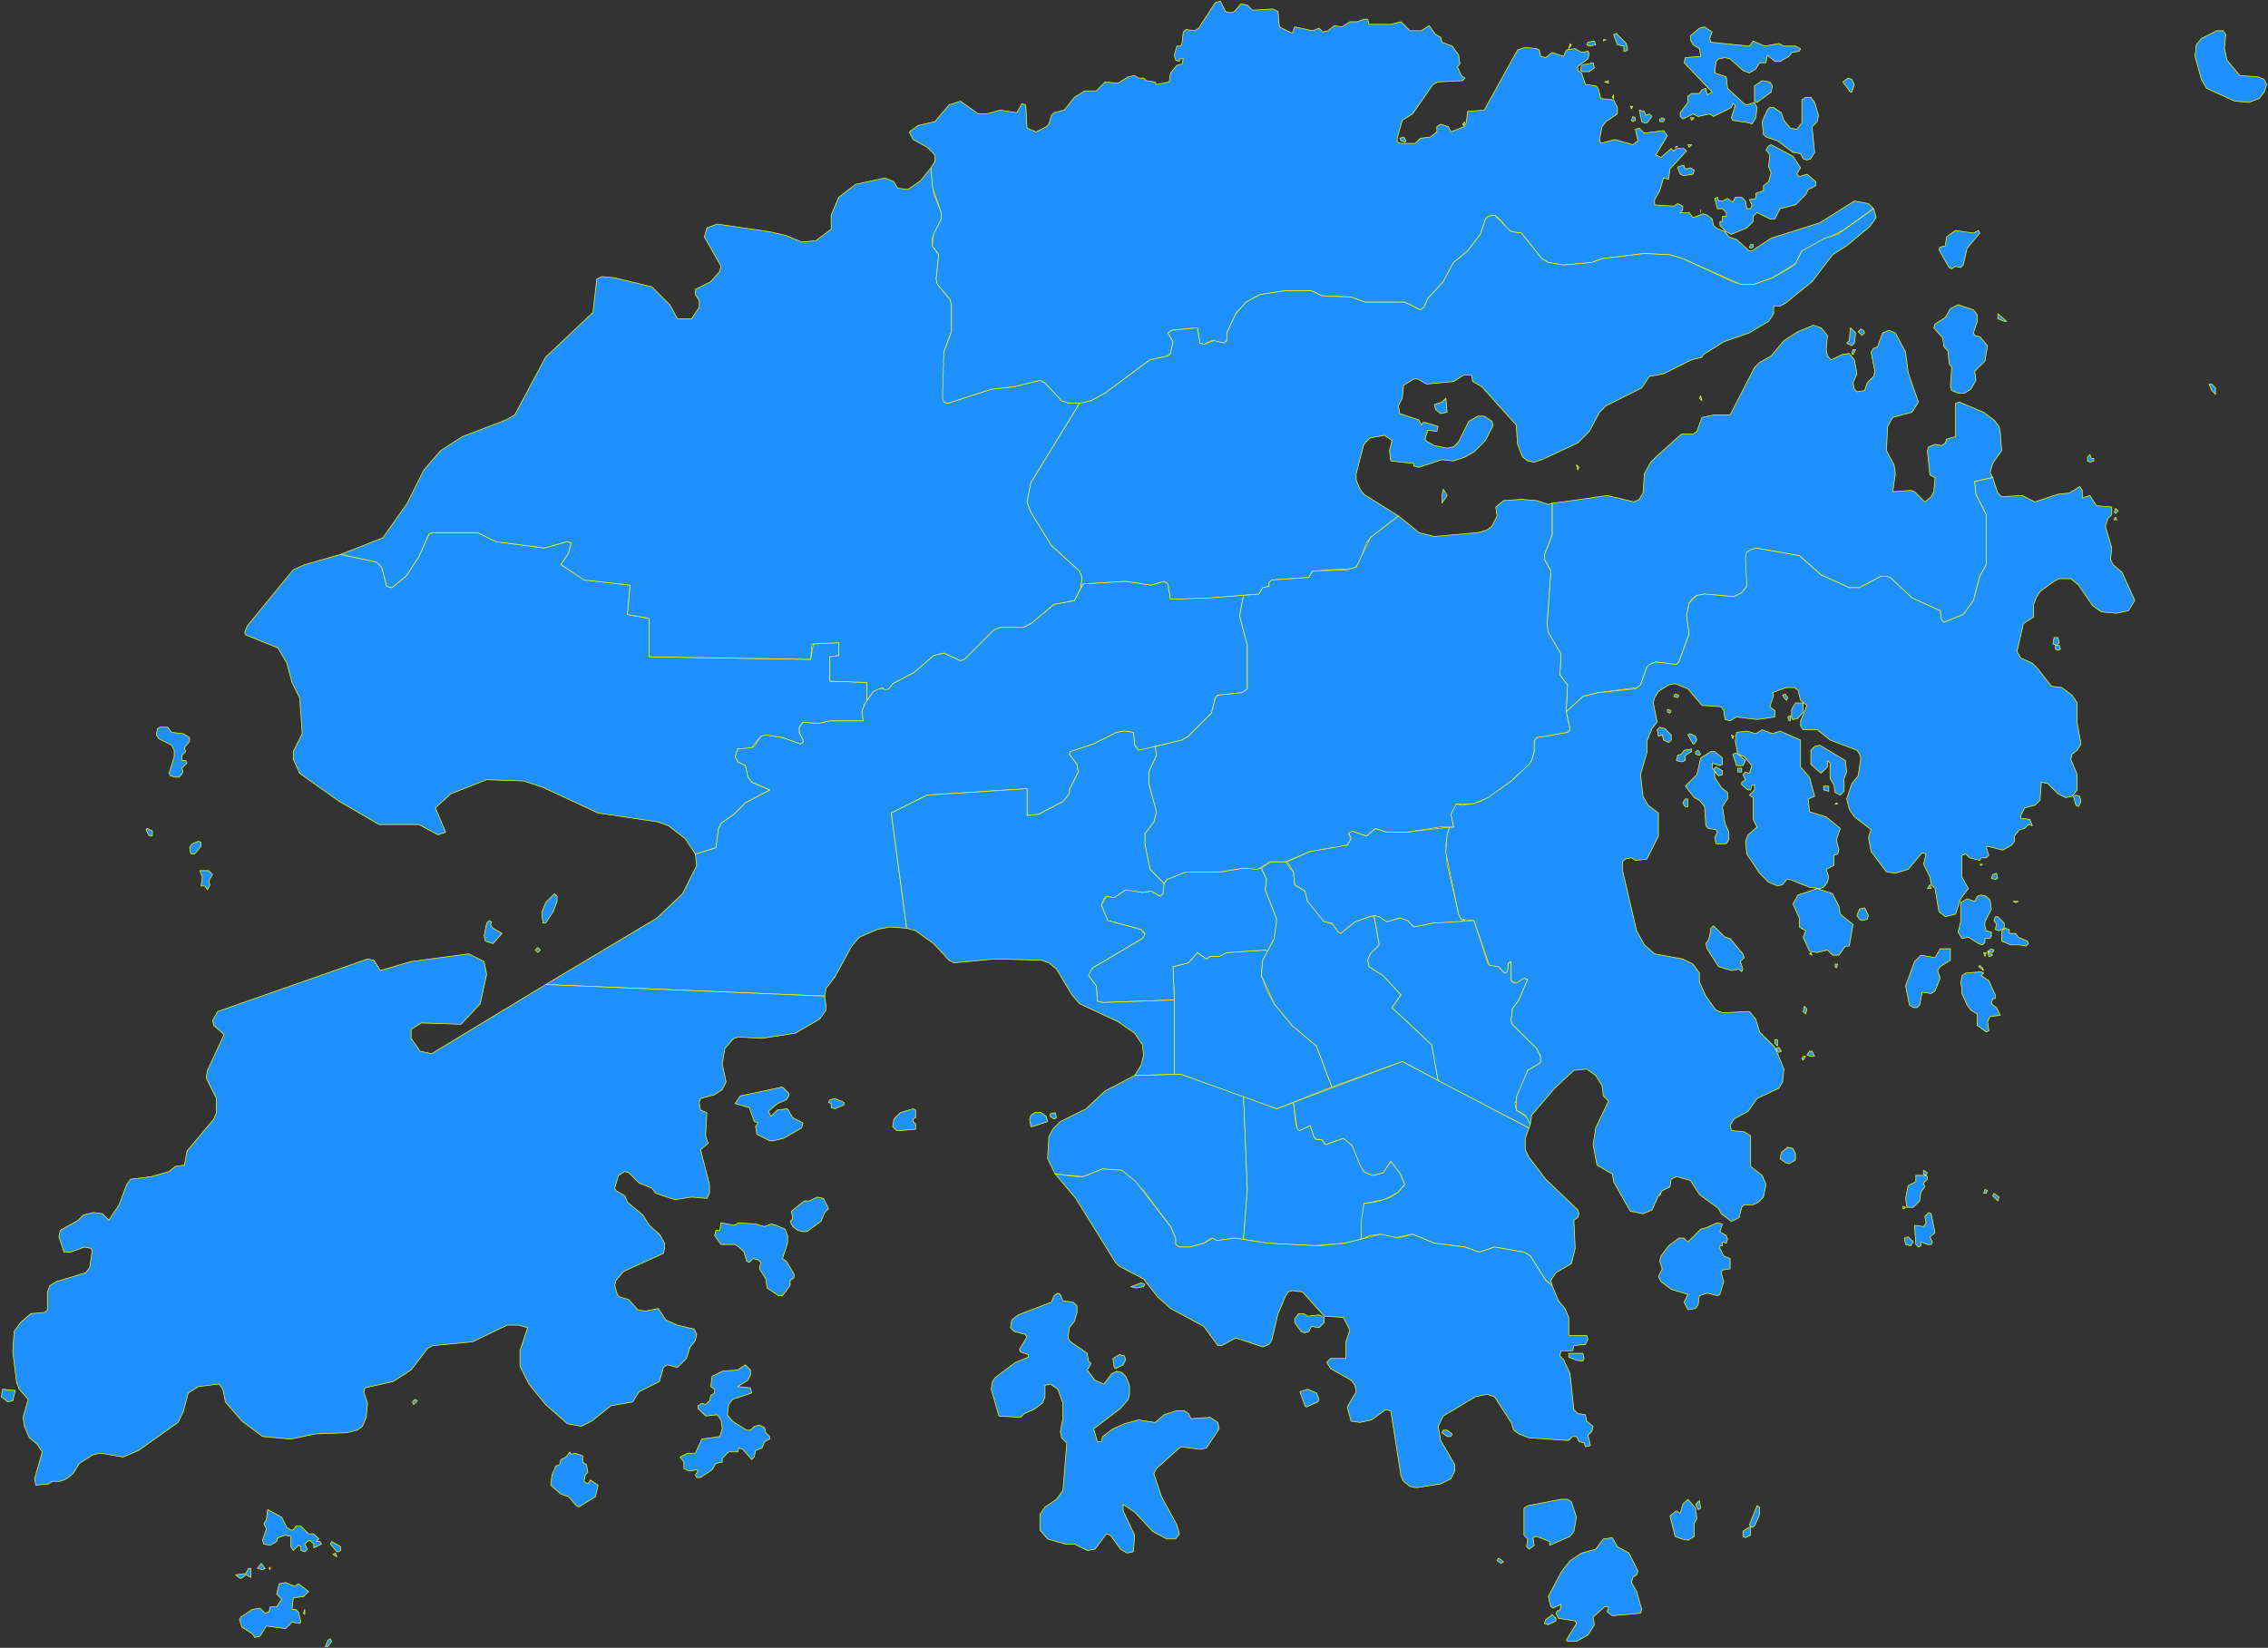 <?xml version="1.0" encoding="UTF-8" standalone="no"?>
<svg
   width="1771"
   height="1287"
   viewBox="-253 -208 1771 1287"
   version="1.1"
   id="svg1"
   xmlns="http://www.w3.org/2000/svg"
   xmlns:svg="http://www.w3.org/2000/svg">
  <rect x="-253" y="-208" width="1771" height="1287" fill="#333333" stroke="none"/>
  <defs
     id="defs1" />
  <path
     stroke="#ffff00"
     stroke-opacity="1"
     stroke-width="0.5"
     stroke-linecap="round"
     stroke-linejoin="round"
     stroke-dasharray="none"
     fill="#1e90ff"
     fill-opacity="1"
     fill-rule="evenodd"
     d="m 718,760 3,-39 -3,-73 -49,-17 -36,1 -23,12 -15,14 -20,10 -6,6 -3,6 -1,17 6,12 22,2 15,-6 15,1 17,16 21,28 4,9 v 5 l 3,2 h 8 l 11,-3 6,-4 4,2 14,-2 z m -165,-88 12,-4 -1,-4 -4,-3 h -5 l -3,2 -1,3 1,6 z m 17,-6 2,-1 -1,-4 -4,1 v 2 z"
     id="中西区" />
  <path
     stroke="#ffff00"
     stroke-opacity="1"
     stroke-width="0.5"
     stroke-linecap="round"
     stroke-linejoin="round"
     stroke-dasharray="none"
     fill="#1e90ff"
     fill-opacity="1"
     fill-rule="evenodd"
     d="m 757,653 -13,5 -26,-10 3,73 -3,39 19,3 35,2 25,-2 13,-3 2,-28 16,-3 11,-6 5,-6 -4,-9 -7,-9 -6,9 -8,2 -3,-1 -4,-2 -9,-20 -4,-4 -3,-2 -14,5 -3,-4 h -4 l -2,-2 -3,-9 -8,4 -3,-4 z"
     id="湾仔区" />
  <path
     stroke="#ffff00"
     stroke-opacity="1"
     stroke-width="0.5"
     stroke-linecap="round"
     stroke-linejoin="round"
     stroke-dasharray="none"
     fill="#1e90ff"
     fill-opacity="1"
     fill-rule="evenodd"
     d="m 810,760 7,-3 8,-1 10,3 15,-3 17,7 24,3 11,4 12,-4 23,4 5,3 12,19 5,4 -1,-4 4,-6 12,-7 3,-12 -1,-22 3,-2 1,-3 -1,-3 -25,-24 -13,-17 -3,-6 v -9 l 3,-8 -99,-52 -85,32 3,21 2,1 8,-4 3,9 2,2 h 4 l 3,4 14,-5 7,6 6,15 3,5 4,2 3,1 8,-2 6,-9 7,9 4,9 -5,6 -6,4 -12,4 -9,1 -2,14 z"
     id="东区" />
  <path
     stroke="#ffff00"
     stroke-opacity="1"
     stroke-width="0.5"
     stroke-linecap="round"
     stroke-linejoin="round"
     stroke-dasharray="none"
     fill="#1e90ff"
     fill-opacity="1"
     fill-rule="evenodd"
     d="m 571,709 16,19 31,50 3,3 19,10 11,14 10,9 26,14 11,15 h 3 l 11,-6 21,7 5,-2 2,-3 5,-21 6,-14 2,-3 3,-1 8,1 17,19 15,1 5,10 -3,9 v 13 h -12 l -3,3 3,5 16,9 3,4 1,5 -7,12 3,11 7,1 9,-2 11,-8 4,1 8,51 2,4 5,4 5,1 19,-3 8,-4 3,-6 v -5 l -11,-19 -2,-11 4,-8 25,-15 9,-2 6,2 13,20 2,6 4,3 8,3 29,2 h 2 l 3,-3 h 3 l 2,4 4,1 1,3 4,-1 -2,-8 3,-3 1,-4 -5,-4 -1,-5 -6,-1 -3,-3 -3,-28 -5,-11 -3,-3 1,-4 h 9 l 1,-4 9,-1 2,-4 -1,-3 h -14 v -14 l -3,-7 -5,-6 -5,-12 -5,-4 -12,-19 -5,-3 -23,-4 -12,4 -11,-4 -24,-3 -17,-7 -11,3 -14,-3 -28,7 -20,2 -40,-2 -26,-4 -14,2 -3,-2 -7,4 -11,3 h -8 l -3,-2 v -5 l -4,-9 -27,-35 -11,-9 -15,-1 -15,6 h -5 z m 195,124 3,-1 2,-4 6,1 4,-4 v -4 l -4,-2 -9,1 -3,-2 h -4 l -3,4 v 3 l 5,7 z m -132,-35 6,-1 1,-2 -3,-1 -8,3 z m 133,93 9,-4 1,-2 -2,-5 -7,-3 -6,2 4,11 z m 113,23 1,-2 -4,-3 h -3 l -1,2 4,3 z m 101,-59 h 2 l 1,-2 -1,-4 h -11 v 3 l 5,2 z"
     id="南区" />
  <path
     stroke="#ffff00"
     stroke-opacity="1"
     stroke-width="0.5"
     stroke-linecap="round"
     stroke-linejoin="round"
     stroke-dasharray="none"
     fill="#1e90ff"
     fill-opacity="1"
     fill-rule="evenodd"
     d="m 664,573 v 58 h 5 l 75,27 43,-17 -12,-32 -19,-16 -14,-17 -5,-9 -5,-13 1,-12 4,-7 -2,-1 -30,2 -6,3 h -7 l -3,2 -7,-5 -7,8 -12,3 z"
     id="油尖旺区" />
  <path
     stroke="#ffff00"
     stroke-opacity="1"
     stroke-width="0.5"
     stroke-linecap="round"
     stroke-linejoin="round"
     stroke-dasharray="none"
     fill="#1e90ff"
     fill-opacity="1"
     fill-rule="evenodd"
     d="m 664,573 -1,-26 12,-3 7,-8 7,5 3,-2 h 7 l 6,-3 30,-2 2,1 5,-10 2,-15 -9,-23 1,-8 -4,-9 h -14 l -18,3 h -27 l -15,6 -3,5 v 6 l -2,2 -7,-4 -7,1 -9,-2 h -4 l -9,6 -6,-1 -4,7 5,12 26,7 3,3 -2,4 -39,23 -3,4 v 2 l 6,8 1,12 4,1 z"
     id="深水埗区" />
  <path
     stroke="#ffff00"
     stroke-opacity="1"
     stroke-width="0.5"
     stroke-linecap="round"
     stroke-linejoin="round"
     stroke-dasharray="none"
     fill="#1e90ff"
     fill-opacity="1"
     fill-rule="evenodd"
     d="m 751,465 h -12 l -7,5 4,9 -1,8 9,23 -2,15 -9,17 -1,12 10,22 14,17 19,16 12,32 55,-20 28,15 -5,-28 -31,-29 7,-10 -14,-15 -11,-7 -1,-5 2,-5 7,-7 -4,-22 h -4 l -11,4 -11,9 -2,-1 -4,-6 -6,-2 -14,-16 -2,-8 -8,-5 -1,-10 -2,-2 z"
     id="九龙城区" />
  <path
     stroke="#ffff00"
     stroke-opacity="1"
     stroke-width="0.5"
     stroke-linecap="round"
     stroke-linejoin="round"
     stroke-dasharray="none"
     fill="#1e90ff"
     fill-opacity="1"
     fill-rule="evenodd"
     d="m 820,507 10,5 10,-3 6,2 5,5 15,-3 h 16 l 9,-2 -3,-1 -2,-4 -9,-39 -1,-16 3,-13 -34,4 h -15 l -9,-3 -7,6 -11,-4 -3,1 2,5 -3,5 -29,5 -18,8 5,8 1,10 8,5 2,8 13,16 6,1 5,7 2,1 11,-9 11,-4 z"
     id="黄大仙区" />
  <path
     stroke="#ffff00"
     stroke-opacity="1"
     stroke-width="0.5"
     stroke-linecap="round"
     stroke-linejoin="round"
     stroke-dasharray="none"
     fill="#1e90ff"
     fill-opacity="1"
     fill-rule="evenodd"
     d="m 820,507 4,23 -7,7 -2,5 1,5 11,7 14,15 -7,10 31,29 5,28 71,37 1,-3 -2,-5 -9,-6 -1,-5 10,-26 10,-6 v -5 l -3,-6 -19,-19 -1,-3 1,-9 5,-7 7,-16 -3,-1 -8,4 -2,-2 v -14 h -2 l -1,7 -2,1 -5,-5 -8,-2 -11,-34 -32,2 -15,3 -5,-5 -6,-2 -10,3 -6,-4 z"
     id="观塘区" />
  <path
     stroke="#ffff00"
     stroke-opacity="1"
     stroke-width="0.5"
     stroke-linecap="round"
     stroke-linejoin="round"
     stroke-dasharray="none"
     fill="#1e90ff"
     fill-opacity="1"
     fill-rule="evenodd"
     d="m 649,375 21,-5 5,-3 18,-18 3,-12 2,-2 19,-2 4,-3 v -34 l -6,-23 3,-16 -57,3 -2,-12 -3,-2 -10,3 -20,-3 -33,2 -7,13 -16,3 -18,15 -6,3 h -18 l -5,2 -23,23 -3,1 -13,-6 -8,2 -15,13 -17,9 -3,4 h -9 l -3,2 -7,10 -2,6 1,7 h -26 l -9,2 -12,-1 -3,4 v 4 l 3,6 v 2 l -2,1 -14,-5 -13,-2 -4,1 -5,8 -13,2 -2,6 2,4 6,3 2,9 3,4 14,6 -19,10 -9,9 -10,7 -2,4 -2,15 -16,5 1,9 -11,22 -20,19 -87,52 218,9 1,-6 7,-9 13,-24 6,-7 14,-6 10,-2 13,1 -12,-90 28,-14 78,-5 v 21 l 9,-1 19,-10 5,-6 v -3 l 7,-14 -1,-6 -6,-8 1,-2 18,-6 18,-9 6,-1 7,1 1,10 3,4 h 3 z"
     id="荃湾区" />
  <path
     stroke="#ffff00"
     stroke-opacity="1"
     stroke-width="0.5"
     stroke-linecap="round"
     stroke-linejoin="round"
     stroke-dasharray="none"
     fill="#1e90ff"
     fill-opacity="1"
     fill-rule="evenodd"
     d="m 424,339 v -14 l -29,-1 v -19 l 7,-1 v -10 l -20,1 -2,12 -126,-2 v -30 l -17,-3 2,-23 -35,-4 -19,-12 6,-9 2,-8 -3,-1 -18,5 -38,-5 -14,-7 h -35 l -3,1 -8,18 -10,15 -11,9 -4,-1 -4,-15 -4,-4 -28,-6 -28,8 -9,4 -36,44 -2,5 1,2 25,10 7,12 4,15 6,12 2,28 -7,14 v 6 l 5,11 31,22 31,18 h 31 l 15,8 6,-2 -8,-19 12,-11 28,-11 29,1 15,5 43,20 47,7 8,3 13,10 8,12 16,-5 2,-15 2,-4 10,-7 9,-9 19,-10 -14,-6 -3,-4 -2,-9 -6,-3 -2,-4 2,-6 11,-1 7,-9 4,-1 13,2 14,5 2,-1 v -2 l -3,-6 v -4 l 3,-4 12,1 9,-2 h 26 l -1,-7 2,-6 z m -540,60 h 3 l 3,-4 -1,-3 4,-4 -1,-2 h -3 v -4 l 3,-3 -1,-3 4,-5 v -3 l -5,-3 -9,-1 -3,-4 h -6 l -2,1 -1,5 2,3 10,5 2,4 v 5 l -4,13 1,2 z m 25,88 2,-4 -1,-3 3,-5 -3,-3 h -7 l 2,5 -1,7 h 3 z m -45,-42 h 2 v -4 l -4,-2 -1,1 2,4 z m 268,84 7,-8 -7,-4 -2,-3 1,-2 -2,-1 -2,2 -2,10 1,4 3,1 z m 41,-16 6,-9 3,-8 v -4 l -2,-2 -7,7 -3,8 1,8 z m -6,23 2,-2 -2,-2 -2,2 z m -268,-77 5,-6 v -3 l -2,-1 -5,2 -2,3 1,5 z"
     id="屯门区" />
  <path
     stroke="#ffff00"
     stroke-opacity="1"
     stroke-width="0.5"
     stroke-linecap="round"
     stroke-linejoin="round"
     stroke-dasharray="none"
     fill="#1e90ff"
     fill-opacity="1"
     fill-rule="evenodd"
     d="m 591,251 1,-8 -2,-5 -22,-20 -16,-26 -3,-8 3,-15 38,-62 h -8 l -6,-2 -13,-14 -4,-2 -20,5 -18,2 -34,11 -3,-1 v -39 l 6,-16 v -20 l -1,-5 -10,-12 -1,-4 2,-19 -5,-7 v -6 l 7,-15 v -5 l -6,-15 -2,-20 -8,10 -10,7 -8,-1 -3,-5 -7,-3 -23,5 -13,10 -6,14 v 11 l -12,9 -11,1 -12,-5 -13,-3 -41,-6 -8,3 -2,7 13,23 -1,4 -7,8 -12,6 v 4 l 3,5 v 5 l -6,9 h -11 l -6,-11 -14,-14 -29,-7 -10,-1 -4,2 -3,26 -37,35 -24,45 -7,4 -34,13 -17,11 -13,15 -13,26 -19,27 -33,13 28,6 4,4 4,15 4,1 11,-9 10,-15 8,-18 3,-1 h 35 l 14,7 38,5 18,-5 3,1 -2,8 -6,9 18,12 36,4 -2,23 17,3 v 30 l 126,2 1,-12 21,-1 v 10 l -7,1 v 19 l 29,1 v 14 l 5,-7 7,-3 2,2 3,-1 3,-4 17,-9 15,-13 8,-2 13,6 3,-1 23,-23 5,-2 h 18 l 6,-3 18,-15 16,-3 3,-6 z"
     id="元朗区" />
  <path
     stroke="#ffff00"
     stroke-opacity="1"
     stroke-width="0.5"
     stroke-linecap="round"
     stroke-linejoin="round"
     stroke-dasharray="none"
     fill="#1e90ff"
     fill-opacity="1"
     fill-rule="evenodd"
     d="m 1210,-45 -4,-4 -11,-2 -27,17 -38,12 -15,10 h -2 l -10,-9 -6,-2 -3,-4 -7,-3 -2,-2 -1,-5 -4,-3 -3,-1 -8,3 -3,-4 h -7 l 2,-2 v -3 l -4,-2 -3,2 -15,-1 v -4 l 4,-7 3,-10 4,1 1,-8 13,-14 -2,-2 h -6 l -2,2 -2,-2 -8,7 -4,-2 9,-15 -3,-4 -15,2 -4,-4 -3,1 2,9 -4,3 -14,-4 -11,3 -1,-3 2,-10 3,-4 9,-6 v -5 l -3,-6 -10,-1 -2,-8 -2,-2 -8,-1 -3,-9 -3,-2 v -3 l 8,-6 1,-4 -1,-2 -5,1 -5,-3 -7,1 -2,5 -9,-3 -5,4 -4,-1 -1,-5 -2,-1 -9,-1 -6,2 -26,47 -13,1 -1,9 -2,3 -10,4 -2,-4 -6,-2 -3,2 v 4 l -5,4 -8,1 -4,4 h -11 l -3,-1 v -3 l 4,-14 8,-5 16,-23 4,-2 19,-1 2,-2 -3,-2 -3,-7 2,-2 -1,-7 -5,-7 -8,-3 -1,-4 -4,-2 -5,-7 -6,4 h -9 l -7,-7 -8,2 h -17 l -1,-4 h -3 l -5,2 h -6 l -6,4 -6,-1 -5,4 -4,1 -3,-3 -5,2 -14,-3 -2,5 -10,-5 -1,-12 -4,-2 -16,1 -4,-4 -5,-1 -5,6 -3,1 -4,-1 -4,-8 -4,1 -13,20 -3,2 -7,-1 -2,2 -1,9 -1,2 h -3 l -2,7 1,4 3,1 v -2 h 3 l -1,4 -4,1 -5,6 -1,7 -10,2 -1,-2 -7,-1 -2,-2 h -4 l -3,-2 -5,1 -8,5 -10,-1 -7,7 h -9 l -8,5 -8,10 -8,2 -2,2 -2,7 -2,2 -8,4 -7,-3 -1,-18 -3,-1 -4,7 -13,-2 -11,3 h -6 l -14,-10 -9,3 -11,13 -13,3 -7,5 3,6 11,6 6,6 v 5 l -3,5 1,15 7,20 v 5 l -6,12 -1,9 5,7 -2,19 1,4 10,12 1,5 v 20 l -6,16 -1,36 1,3 3,1 34,-11 18,-2 20,-5 4,2 13,14 6,2 h 10 l 7,-2 11,-6 35,-26 14,-3 2,-2 2,-9 -4,-7 3,-2 20,-2 2,12 3,1 6,-3 10,2 2,-2 v -6 l 7,-15 8,-9 11,-6 20,-3 h 20 l 8,4 23,1 11,4 h 31 l 12,6 3,-2 3,-7 12,-13 8,-15 11,-9 10,-13 4,-12 2,-2 5,-1 5,4 5,7 3,2 8,1 16,20 5,3 12,2 22,-2 8,-3 33,-4 20,1 10,3 45,20 h 11 l 14,-5 18,-11 5,-10 32,-16 z m -111,20 12,-5 5,-5 v -4 l 3,-3 10,5 h 4 l 4,-8 12,-3 8,-8 2,-4 6,-3 v -3 l -7,-6 -6,2 -2,-2 3,-5 -6,-9 -17,-9 -2,1 -2,3 3,4 -1,9 2,5 -2,7 -4,3 v 4 l -6,2 v 4 l -5,1 2,4 -1,3 h -3 l -1,-6 -3,-3 h -5 l -2,4 -4,-3 -4,2 h -3 l -1,-3 -2,1 2,8 h 4 l 3,3 v 3 h -3 v 4 h -2 v 3 l 5,5 z m 16,-86 3,-5 1,-8 -2,-4 -6,2 -2,-1 -13,-12 -1,-9 -9,-3 1,-9 2,-2 5,-1 4,1 10,9 5,2 5,-3 3,-5 h 5 l 1,-6 6,5 h 4 l 7,-4 2,-3 6,-1 1,-2 -4,-2 h -9 l -4,-2 -11,2 -9,-4 -3,4 -30,-3 -1,-3 2,-5 -6,-4 -4,1 -7,6 v 3 l 2,4 5,3 1,6 -12,1 -1,4 22,23 -4,2 -1,-5 -3,1 -2,3 h -6 l -3,2 v 5 l -6,8 v 3 l 2,2 8,-4 4,2 9,-2 3,2 14,-7 1,-3 2,1 -3,10 1,2 13,2 z m 43,28 3,-1 3,-5 -2,-20 4,-4 1,-5 -3,-10 -3,-4 h -4 l -3,2 v 18 l -4,5 -5,-1 -5,-6 -2,-6 -6,-4 h -3 l -2,2 -4,9 1,10 2,2 9,3 12,9 6,1 2,4 z m -142,-85 2,-1 -1,-5 -8,-8 -2,1 3,8 5,1 v 4 z m 15,56 h 2 l 4,-5 -2,-2 -3,1 -1,-3 -4,-1 2,9 z m -48,-40 h 5 l 4,-3 -1,-4 -9,2 -1,4 z m 80,81 6,-1 1,-3 -3,-2 -3,1 -2,-1 v -2 l -4,1 -1,1 2,5 2,1 z m -75,-101 5,-1 -1,-3 -5,1 -1,2 z m 80,58 2,-2 h -3 z m -178,4 1,-3 -2,2 z m -46,13 1,-1 -2,-3 -3,1 1,2 z m 275,-31 11,-8 1,-5 -2,-3 -6,-1 -6,4 v 12 z m -5,114 2,-1 v -2 h -2 l -1,2 z m -142,-156 2,-3 -1,-1 z m 221,34 2,-6 -2,-4 -3,-1 -4,3 6,8 z m -190,-7 v -2 l -3,1 z m 43,30 1,-2 -2,-1 -2,1 v 2 z m -47,-63 2,-1 h -2 z m 22,53 1,-2 h -2 z m 1,10 2,-1 v -2 l -2,-1 -1,3 z m 44,20 2,-2 h -3 z m 9,51 v -2 z m -68,-89 v -3 l -1,2 z m 49,38 1,-1 -2,1 z"
     id="北区" />
  <path
     stroke="#ffff00"
     stroke-opacity="1"
     stroke-width="0.5"
     stroke-linecap="round"
     stroke-linejoin="round"
     stroke-dasharray="none"
     fill="#1e90ff"
     fill-opacity="1"
     fill-rule="evenodd"
     d="m 1210,-45 -28,20 -10,3 -18,10 -5,10 -4,3 -14,8 -14,5 h -11 l -6,-2 -39,-18 -10,-3 -20,-1 -33,4 -8,3 -22,2 -12,-2 -5,-3 -16,-20 -8,-1 -13,-13 -5,1 -2,2 -4,12 -10,13 -11,9 -8,15 -12,13 -3,7 -3,2 -12,-6 h -31 l -11,-4 -23,-1 -8,-4 h -20 l -20,3 -11,6 -8,9 -7,15 v 6 l -2,2 -8,-2 -8,3 -3,-1 -2,-12 -20,2 -3,2 4,7 -2,9 -2,2 -14,3 -35,26 -11,6 -9,2 -38,62 -3,15 3,8 16,26 22,20 2,5 -1,8 2,-3 33,-2 20,3 10,-3 3,2 2,12 30,-1 39,-3 3,-5 5,-1 v -3 l 2,-2 29,-2 3,-5 32,-2 4,-3 6,-17 3,-4 22,-17 -27,-17 -3,-4 -3,-7 v -5 l 6,-23 5,-5 11,-2 6,4 -2,8 1,8 18,2 v 2 l 4,1 18,-6 9,1 9,-3 7,-4 9,-9 6,-12 -1,-3 -6,-4 h -5 l -7,4 -8,16 -4,4 -5,1 -10,-2 -7,-4 v -2 l 2,-6 7,1 1,-4 -10,-3 h -2 l -1,2 -2,-4 -15,-5 -1,-6 3,-6 1,-10 8,-5 h 3 l 7,4 21,-2 8,-5 h 6 l 1,5 7,4 27,30 1,15 4,10 4,3 5,1 6,-2 28,-13 9,-9 8,-15 5,-5 28,-14 6,-9 11,-2 22,-11 8,-2 1,-2 16,-10 20,-7 15,-9 4,-6 v -6 h 5 l 4,-2 21,-17 16,-21 11,-7 18,-15 5,-7 -1,-4 z m -251,230 v 25 l -6,15 v 4 l 5,9 -3,42 1,6 10,17 -1,16 6,8 -1,21 13,-12 12,-3 31,-4 2,-2 5,-14 4,-3 3,-1 16,2 2,-2 8,-22 -2,-14 2,-10 2,-3 4,-3 6,-1 23,2 6,-3 4,-5 v -27 l 7,-3 34,6 17,15 22,10 h 8 l 17,-9 7,1 17,16 22,10 1,7 2,2 15,-6 8,-11 5,-19 5,-9 v -39 l -8,-16 -1,-10 14,-3 -2,-4 2,-7 7,-10 -1,-14 -1,-5 -4,-5 -8,-6 -19,-8 -3,1 v 26 l -7,2 -1,3 -3,2 -5,-1 -5,2 -1,3 2,19 4,2 -1,11 -2,4 -5,4 -8,-8 -3,-1 -14,1 2,-14 -1,-7 -6,-11 1,-19 4,-7 15,-4 5,-8 -8,-23 -2,-16 -8,-15 -5,-2 -5,2 -4,11 -3,1 -2,3 3,15 -1,4 -5,5 -2,6 -6,1 -2,-2 -1,-5 3,-7 -2,-11 -4,-5 -6,1 -8,4 -3,-3 -1,-5 1,-11 -5,-6 -6,-2 -12,5 -11,7 -10,12 -9,5 -4,4 -19,37 h -12 l -10,2 -4,11 -3,2 h -9 l -19,17 -5,5 -5,9 -1,15 -3,5 -4,2 -21,-5 -35,5 z m 322,-86 5,-3 4,-7 -1,-7 8,-8 2,-12 -6,-7 -4,-1 -1,-2 3,-9 v -5 l -3,-4 -12,-4 -6,3 -4,7 -8,5 -1,3 7,8 1,7 3,3 1,10 2,3 -1,15 1,3 5,2 z m -408,80 v 6 l 4,-6 -3,-5 z m 398,-177 3,-2 4,1 2,-2 3,-13 10,-12 -1,-2 -4,2 -14,-2 -7,5 -1,7 -4,1 -1,2 8,14 z m -403,110 4,3 5,-1 -1,-11 -3,3 -6,2 z m 635,-240 8,-3 4,-5 2,-6 -2,-4 -5,-2 -14,-1 -10,-12 -2,-9 1,-11 -2,-3 h -5 l -12,6 -4,5 -1,9 5,18 4,7 22,10 z m -310,190 2,-2 1,-8 -4,-4 -1,10 -2,2 z m -214,97 1,-2 -2,-2 z m 97,-54 -1,-4 -1,2 z m 236,-62 h 2 l -7,-6 v 4 z m -118,26 2,-4 h -2 l -1,3 z m 7,-15 2,-2 -1,-2 -2,-1 -2,2 1,1 z m 276,46 v -5 l -3,-3 h -2 l 2,5 z"
     id="大埔区" />
  <path
     stroke="#ffff00"
     stroke-opacity="1"
     stroke-width="0.5"
     stroke-linecap="round"
     stroke-linejoin="round"
     stroke-dasharray="none"
     fill="#1e90ff"
     fill-opacity="1"
     fill-rule="evenodd"
     d="m 1303,165 -14,3 1,10 8,16 v 39 l -5,9 -5,19 -8,11 -15,6 -2,-2 -1,-7 -22,-10 -17,-16 -3,-1 h -4 l -17,9 h -8 l -22,-10 -17,-15 -34,-6 -3,1 -4,2 -1,4 1,23 -4,5 -6,3 -23,-2 -6,1 -6,6 -2,10 2,14 -8,22 -2,2 -16,-2 -5,2 -2,2 -5,14 -4,3 -29,3 -12,3 -13,12 3,14 -2,2 -24,4 -2,3 v 8 l -2,7 -16,16 -24,16 -14,3 -5,-1 -2,2 -2,6 2,10 h -3 l -2,6 -1,14 10,48 2,4 10,1 12,35 7,1 5,5 2,-1 1,-7 2,-1 v 15 l 4,2 6,-4 3,1 -7,16 -5,7 -1,9 1,3 19,19 3,6 v 5 l -10,6 -9,21 v 10 l 7,4 4,7 1,-7 18,-21 15,-14 10,-1 7,5 5,8 1,8 4,4 -10,21 -2,13 3,16 12,7 1,6 13,23 10,2 7,-3 5,-11 3,-4 6,-3 1,-6 4,-2 11,3 7,11 15,11 2,4 8,6 6,-3 2,-8 2,-2 h 7 l 4,-2 4,-4 2,-10 -3,-7 -9,-7 v -24 l -5,-3 -10,-1 -1,-4 3,-5 11,-6 7,-10 17,-8 3,-5 1,-10 -7,-17 -12,-12 -3,-10 -5,-6 -21,1 -5,-2 -8,-11 -5,-11 v -7 l -5,-7 -8,-4 -22,-4 -8,-7 -6,-11 -11,-47 v -7 l 2,-2 5,-1 3,2 9,-1 9,-18 v -18 l -8,-6 -4,-7 -2,-17 5,-17 v -9 l 4,-10 4,-5 -3,-15 1,-4 3,-5 8,-5 5,-1 10,4 11,13 15,1 2,3 1,7 4,1 5,-3 16,2 14,-2 v -5 l -4,-3 3,-9 -1,-2 11,-4 h 6 l 3,2 2,8 5,4 -5,12 v 4 l 2,3 h 11 l 10,8 21,8 2,3 1,3 -2,14 -5,6 -4,12 2,8 4,6 13,10 -2,6 2,11 12,16 7,1 10,-3 11,-13 3,1 -2,8 5,10 1,6 3,3 3,18 5,4 8,-2 4,-12 6,-8 -5,-9 v -17 l 3,-1 3,3 8,2 1,-2 h 4 l 2,-2 -2,-6 1,-1 12,3 7,-4 2,-3 v -4 l 4,-5 4,-1 3,-3 3,1 -2,-5 -7,-1 v -2 l 3,-6 8,-2 4,-4 1,-14 5,1 8,8 6,3 5,-1 4,-5 v -12 l -5,-12 1,-4 4,-3 3,-5 -3,-16 v -16 l -4,-6 -8,-6 -8,-1 -11,-14 -4,-4 -9,-4 -3,-5 5,-22 8,-5 v -10 l 2,-5 3,-5 11,-8 4,-2 h 9 l 6,5 11,16 7,5 12,1 9,-2 5,-8 -10,-22 -7,-6 -2,-4 1,-9 -5,-17 2,-6 3,-3 v -6 l -12,-1 -5,-8 -6,2 v -6 l -2,-3 -8,5 -9,1 -18,6 -10,-5 -16,1 -3,-3 z m -228,587 -10,10 -3,-3 h -4 l -8,6 -6,8 -1,4 2,6 -3,6 2,4 8,6 13,4 -3,6 3,6 6,-1 2,-3 1,-7 6,-2 8,2 2,-1 3,-10 -2,-7 1,-2 6,-1 v -8 l -5,-2 -3,-6 v -2 h 2 v -3 l 3,1 1,-3 -1,-3 -5,-3 2,-6 -4,-1 -9,4 z m 93,-266 3,-1 3,-4 1,-4 -2,-6 6,-3 v -8 l 3,-1 1,-3 -2,-8 3,-9 -11,-9 -13,-4 -1,-10 5,-2 -4,-15 -7,-8 v -21 l -16,-7 -6,2 -8,-3 -5,3 -7,-2 -8,1 -1,7 2,10 5,2 6,7 -2,6 -3,-1 -2,2 2,4 -3,2 v 2 l 5,4 h 2 l 1,-4 h 2 v 4 l -4,4 3,2 v 17 l 3,6 -7,6 -2,5 1,10 10,15 7,7 7,3 4,-1 3,-4 h 3 l 15,6 z m 111,78 v 4 l 4,9 3,4 5,3 v 9 l 7,5 2,-1 -1,-7 2,-4 8,-1 -3,-6 -4,-3 1,-4 h 2 v -3 l -5,-11 -6,-4 2,-2 -2,-1 -12,1 -3,2 -1,6 z m -198,-38 -2,3 1,4 9,14 10,3 6,-1 2,2 1,-2 -2,-6 3,-3 -1,-3 -10,-12 -4,-1 -9,-9 -2,2 -1,6 z m 10,-75 h 4 l 2,-3 v -6 l -3,-7 -2,-13 4,-6 v -5 l -5,-4 -5,-8 v -5 l -2,-2 v -4 l 6,2 2,-1 v -5 l -6,-5 h -3 l -8,5 -3,13 -9,9 7,9 4,2 4,5 1,15 2,2 6,1 1,2 -2,4 1,5 z m 90,87 h 2 l 5,-7 h 3 l 3,-17 -10,-8 -1,-6 -5,-10 -12,-4 -15,5 -4,7 5,11 v 7 l 5,3 -2,5 5,11 6,1 8,-2 4,4 z m 64,228 2,-1 v -3 l 5,2 h 3 l 1,-2 -2,-4 4,-3 -3,-15 -2,-1 -3,3 1,5 -2,3 -7,-1 1,15 z m 50,-236 2,-2 v -3 h 4 l 1,-2 v -3 l -4,-1 -1,-3 v -4 l 5,-10 -1,-7 -3,-3 -4,-1 -3,1 -2,4 -6,-2 -5,3 v 15 l -2,8 3,5 5,-1 8,5 z m -51,49 2,-2 2,-10 7,1 3,-2 4,-10 -2,-6 2,-3 8,-5 v -9 h -8 l -4,7 -11,-2 -5,5 -7,19 3,15 3,2 z m -60,-166 3,-3 v -10 l 2,-5 -1,-9 -20,-12 -4,1 -3,3 v 11 l 8,7 5,-5 v -5 l 2,2 v 12 l 3,5 1,6 z m 55,322 h 2 l 5,-5 1,-7 3,-4 -1,-3 3,-3 v -2 l -2,-1 h -7 v 5 l -6,3 -2,10 1,7 z m 90,-204 2,-2 -1,-2 -7,-3 -2,-3 h -5 v -3 l -3,-1 -3,2 v 8 l 7,3 h 7 z m -182,-177 4,-1 4,-5 v -7 h -6 l -3,5 v 7 z m -97,18 2,-2 v -4 l -5,-5 -4,-1 -2,2 1,5 3,-1 1,4 2,1 z m 111,164 -1,1 2,1 z m -101,-149 3,-1 v -4 l 5,-3 v -2 l -6,1 -2,3 -3,1 -1,4 z m -17,339 1,-2 z m 208,-16 1,-2 -3,-2 v 3 z m -96,-90 2,-3 h -2 l -1,2 z m 224,-467 3,-1 v -2 h -2 l -1,-3 -2,2 v 3 z m -84,395 -2,-2 -1,1 4,3 z m -190,-158 h 3 l 2,-4 -7,-6 -3,1 3,9 z m 203,129 4,-2 v -4 l -5,-5 h -2 l -1,3 2,3 -1,4 z m -107,-8 4,-1 1,-3 -3,-6 -4,1 -2,5 2,3 z m 102,25 1,-2 -2,-1 -3,2 z m -167,78 2,-1 -2,-3 -2,1 1,2 z m 25,3 h 3 l -2,-4 h -2 l -2,3 z m -19,-278 1,-2 -2,-3 -2,1 1,2 z m 3,16 v -4 l -2,1 1,3 z m -56,43 3,-1 v -3 l -5,-3 -2,2 3,4 z m 205,70 1,-1 h -2 z m -224,-95 2,-3 -1,-3 -4,-2 -2,1 4,7 z m 300,49 2,-4 -1,-4 -3,-1 -2,1 2,7 z m -307,0 h 2 v -6 h -2 l -2,3 1,2 z m 238,117 2,-1 -4,-3 1,4 z m -120,9 1,-3 h -2 v 2 z m -6,-138 v -4 h -4 v 3 z m 6,9 -1,1 h 2 z m 140,78 2,-1 h -4 z m -177,204 5,-3 v -5 l -2,-4 -4,-1 -5,4 -1,5 4,3 z m 95,64 2,-3 -4,-4 -3,1 1,5 z m 160,-572 2,-2 -2,-2 -1,3 z m -45,107 2,-1 -1,-3 h -3 v 3 z m -297,37 1,-2 -3,-1 -1,2 z m 248,142 2,-1 -1,-4 -3,1 -1,3 z m -8,60 1,-3 h -2 z m -140,45 1,-4 -2,-2 -1,4 z m -22,25 v -5 h -2 v 3 z m 163,115 1,-2 -2,-1 -1,3 z m 9,6 1,-3 -4,-3 -1,2 3,3 z m 91,-532 h 2 l -1,-2 -1,1 z m -45,98 2,-2 -1,-4 h -3 l -1,5 z m -302,53 1,-2 -3,-1 v 2 z m 49,20 1,-2 -2,-1 z m -26,13 1,-1 -2,-3 -2,1 v 2 z m 33,13 v -3 h -3 v 3 z m 127,341 1,-1 -2,-1 v 2 z m 19,-250 h 2 l -1,-3 -2,3 z"
     id="西贡区" />
  <path
     stroke="#ffff00"
     stroke-opacity="1"
     stroke-width="0.5"
     stroke-linecap="round"
     stroke-linejoin="round"
     stroke-dasharray="none"
     fill="#1e90ff"
     fill-opacity="1"
     fill-rule="evenodd"
     d="m 839,195 -22,17 -11,23 -7,2 -27,1 -3,5 -29,2 -2,2 v 3 l -5,1 -3,5 -12,1 -3,16 6,23 v 34 l -4,3 -19,2 -2,2 -3,12 -18,18 -5,3 -21,5 1,7 -6,13 v 9 l 6,22 -2,8 -7,9 v 8 l 4,20 11,11 2,-3 15,-6 h 27 l 18,-3 11,1 10,-6 h 12 l 19,-8 29,-5 3,-5 -2,-4 3,-2 11,4 7,-6 9,3 h 15 l 26,-4 h 11 l -2,-10 4,-8 h 13 l 12,-5 18,-13 14,-13 2,-3 2,-7 v -8 l 2,-3 24,-4 2,-2 -3,-14 1,-21 -6,-8 1,-16 -10,-17 -1,-6 3,-42 -5,-9 v -4 l 6,-15 v -25 l -3,1 -9,-3 -12,-1 -14,1 -6,5 1,7 -4,8 -4,3 -7,2 -34,3 -12,-3 -6,-5 z"
     id="沙田区" />
  <path
     stroke="#ffff00"
     stroke-opacity="1"
     stroke-width="0.5"
     stroke-linecap="round"
     stroke-linejoin="round"
     stroke-dasharray="none"
     fill="#1e90ff"
     fill-opacity="1"
     fill-rule="evenodd"
     d="m 455,517 7,2 14,10 12,13 4,2 32,-3 36,1 6,2 6,5 12,20 6,7 30,14 13,9 6,9 1,8 -2,8 -5,8 31,-1 v -58 l -56,2 -4,-1 -1,-12 -6,-8 3,-6 39,-23 2,-3 -3,-4 -26,-7 -5,-12 2,-5 2,-2 6,1 9,-6 13,2 7,-1 7,4 2,-2 1,-8 -11,-11 -4,-20 v -8 l 7,-9 2,-8 -6,-22 v -9 l 6,-13 -1,-7 -13,3 -3,-4 -1,-10 -7,-1 -6,1 -18,9 -18,6 -1,2 6,8 1,6 -7,14 v 3 l -5,6 -19,10 -9,1 v -21 l -78,5 -28,14 z"
     id="葵青区" />
  <path
     stroke="#ffff00"
     stroke-opacity="1"
     stroke-width="0.5"
     stroke-linecap="round"
     stroke-linejoin="round"
     stroke-dasharray="none"
     fill="#1e90ff"
     fill-opacity="1"
     fill-rule="evenodd"
     d="m 391,570 -218,-9 -89,54 -9,-2 -7,-10 v -7 l 8,-5 31,1 15,-16 5,-23 -2,-10 -12,-6 -45,6 -24,7 -5,-8 -5,-1 -117,41 -4,7 1,4 8,7 -13,28 -1,6 8,16 v 11 l -2,5 -21,25 -2,11 -7,1 -5,4 -14,4 -16,2 -3,4 -6,16 -8,12 -5,-5 -7,-1 -8,2 -4,4 -14,8 -1,5 4,12 h 5 l 11,-4 5,1 1,2 -2,13 -3,4 -23,7 -5,3 -2,5 v 14 l -2,2 -11,1 -8,7 -5,7 -1,16 3,24 2,5 7,8 -4,14 1,7 4,9 6,5 4,6 -6,21 1,5 10,-1 3,-2 h 6 l 5,-2 5,-4 5,-8 11,-7 6,-1 17,3 12,-5 31,-22 4,-8 4,-15 8,-5 16,-2 3,4 2,10 13,15 16,12 22,2 19,-4 25,-1 8,-2 4,-3 3,-7 1,-11 -3,-9 1,-3 22,-5 14,-9 13,-17 4,-2 31,-3 27,-13 h 9 l 7,2 -6,18 v 12 l 7,14 13,16 17,15 11,2 8,-4 15,-12 17,-3 5,-8 16,-8 3,-11 3,-2 8,2 7,-7 3,-9 4,-5 1,-5 -2,-4 -13,-3 -9,-4 -6,-9 -10,2 -6,-1 -7,-8 -7,-2 -2,-2 -2,-7 1,-4 6,-7 31,-14 1,-4 v -4 l -4,-7 -8,-7 -5,-8 -12,-10 -2,-5 -7,-4 -1,-2 3,-10 5,-3 3,1 8,8 10,4 3,4 15,5 13,-2 12,1 2,-4 v -7 l -7,-27 6,-5 -2,-6 1,-18 -5,-2 -1,-6 1,-3 11,-3 6,-4 3,-6 -3,-14 2,-12 7,-8 4,-1 18,1 26,-4 19,-11 5,-7 v -4 z m -72,332 -4,-5 1,-8 3,-4 15,-5 -1,-4 -10,-1 8,-5 2,-4 v -4 l -4,-4 -6,4 -12,1 -8,4 -1,8 3,2 v 3 l -3,2 -1,4 -3,3 -3,-1 -3,2 v 2 l 6,6 9,-1 3,4 1,7 -2,6 -14,2 -5,11 h -6 l -6,3 3,4 v 5 l 4,2 6,-1 1,1 -2,3 1,2 h 3 l 9,-6 3,-5 5,-1 v -3 l 5,-5 h 7 l 1,-3 3,1 7,8 2,-2 1,-5 5,-2 2,-5 4,-2 v -2 l -3,-3 -1,-4 -4,-2 -4,1 -3,3 h -3 z m 310,-21 v -7 l -3,-7 -3,-3 -4,-1 -4,2 -6,8 -7,-3 -6,-8 3,-5 -2,-2 -1,-6 -13,-9 -2,-3 1,-8 4,-5 2,-7 v -5 l -3,-3 -8,-1 -2,-5 -2,-1 -3,2 -2,5 -26,10 -5,4 -1,6 3,3 8,2 2,2 -6,10 1,2 6,2 v 2 l -10,4 -16,12 -2,3 -1,6 6,21 17,1 3,-3 7,-3 7,-5 2,-5 v -9 l 4,-1 6,4 4,11 v 12 l -2,10 1,5 4,4 -3,37 -5,7 -9,6 -4,6 v 12 l 6,7 14,4 h 7 l 10,5 6,-1 9,-12 3,1 8,11 5,3 5,-1 1,-13 -9,-19 v -5 l 9,6 14,15 11,6 h 7 l 3,-4 -2,-7 -12,-22 -6,-18 2,-4 19,-17 15,2 5,-1 10,-15 -1,-5 -6,-4 -15,1 -2,-4 -3,-2 h -7 l -9,3 -7,6 -13,-2 -11,3 -9,4 -8,6 -1,4 h -3 l -3,-10 21,-16 6,-7 z m -430,88 13,-8 2,-9 -6,-4 -2,3 -3,-2 1,-5 2,-2 -1,-6 -3,-2 v -5 l -6,-2 -3,1 -1,-2 -3,4 -4,2 -1,4 -3,1 -3,7 -1,8 8,7 6,2 6,7 z m -214,35 2,-2 -2,-4 2,-2 2,-1 3,3 V 1001 l 6,-3 -1,-2 h -3 l 2,-2 -4,-4 h -4 l -6,-6 h -4 l -2,3 h -2 l -3,-2 -4,-8 -11,-6 -1,8 -2,3 2,4 -3,9 1,3 5,1 5,-3 1,-3 6,-2 4,1 v 8 l 2,3 4,-4 2,1 V 1003 Z m 981,16 -10,19 2,8 2,1 6,-3 -1,5 h -2 l -1,2 2,4 13,2 1,2 -8,13 1,1 h 7 l 9,-5 5,-8 -1,-6 9,-8 H 1003 l -1,4 4,3 22,-2 1,-3 -4,-14 -4,-7 1,-4 3,-2 1,-3 -7,-14 -9,-5 -4,-7 -7,1 -6,8 -11,3 -9,6 -4,5 z m -1020,51 4,-1 5,-8 15,2 5,-5 6,1 1,-1 -2,-8 -2,-2 h -3 l 1,-9 8,-1 4,-4 -8,-6 -3,2 -7,-3 -5,1 -2,8 4,4 -4,6 h -5 l -1,4 -3,1 -4,-4 -6,1 -9,6 -1,2 2,6 8,5 z m 391,-323 -13,-1 -4,2 -10,-2 -1,6 h -3 l -1,4 5,7 h 11 l 3,2 4,4 2,7 2,1 3,-3 4,1 2,2 -1,5 5,8 1,7 9,6 h 3 l 6,-8 v -4 l 3,-2 v -3 l -6,-10 -3,-2 4,-12 v -6 l -2,-5 -7,-3 -4,-1 -5,2 z m 14,-65 8,-2 14,-8 1,-4 -8,-4 -4,-7 -8,1 -5,5 -2,-4 7,-6 7,-3 2,-3 v -2 l -5,-5 -33,7 -4,6 11,3 4,11 3,1 -2,3 1,6 10,5 z m -416,342 4,-3 4,2 v -7 h -2 l -2,4 -8,1 1,1 z m 1006,-23 4,-3 -1,-6 3,-1 10,4 v 3 l 16,-7 3,-4 2,-11 -4,-12 -3,-2 h -5 l -26,5 -3,2 v 21 l 3,3 -1,6 z m -567,-248 h 3 l 11,-8 3,-7 3,-3 -4,-8 -5,-1 -6,3 h -4 l -10,8 1,6 -2,2 2,4 4,3 z m 691,241 5,-3 v -10 l 2,-4 -1,-8 -6,-7 -4,4 -2,7 -3,-2 -5,4 4,16 5,2 z M 3,1078 l 3,-4 -1,-2 -2,1 -2,5 z m 8,-74 2,-1 v -3 l -7,-4 -1,2 5,6 z m 388,-346 7,-3 v -2 l -7,-3 -4,1 -1,2 2,1 v 3 z m -447,360 2,-1 -3,-4 -3,4 z M 1115,985 l 2,-1 4,-9 v -6 l -2,-1 -6,15 1,1 z m -665,-310 12,-1 v -4 l -2,-2 v -2 l 2,-1 v -6 l -2,-1 -10,3 -5,5 -1,6 3,3 z m -440,333 -1,-3 -2,1 z m -257,-121 4,-1 2,-8 -10,-1 -1,6 4,3 z m 1205,167 -4,3 -1,3 3,1 6,-3 v -2 l -3,-3 z m -340,-193 6,-3 2,-4 -1,-3 -4,-1 -5,3 1,7 z m -633,192 v -4 l -1,3 z m 85,-164 3,-3 -2,-1 -2,2 z m 1040,104 4,-2 v -7 l -6,4 v 4 z m -37,-22 2,-1 -1,-6 -3,3 z M 919,1013 l 2,-1 -2,-2 -2,-1 -1,2 z m -961,5 v -2 l -1,1 z"
     id="离岛区" />
</svg>